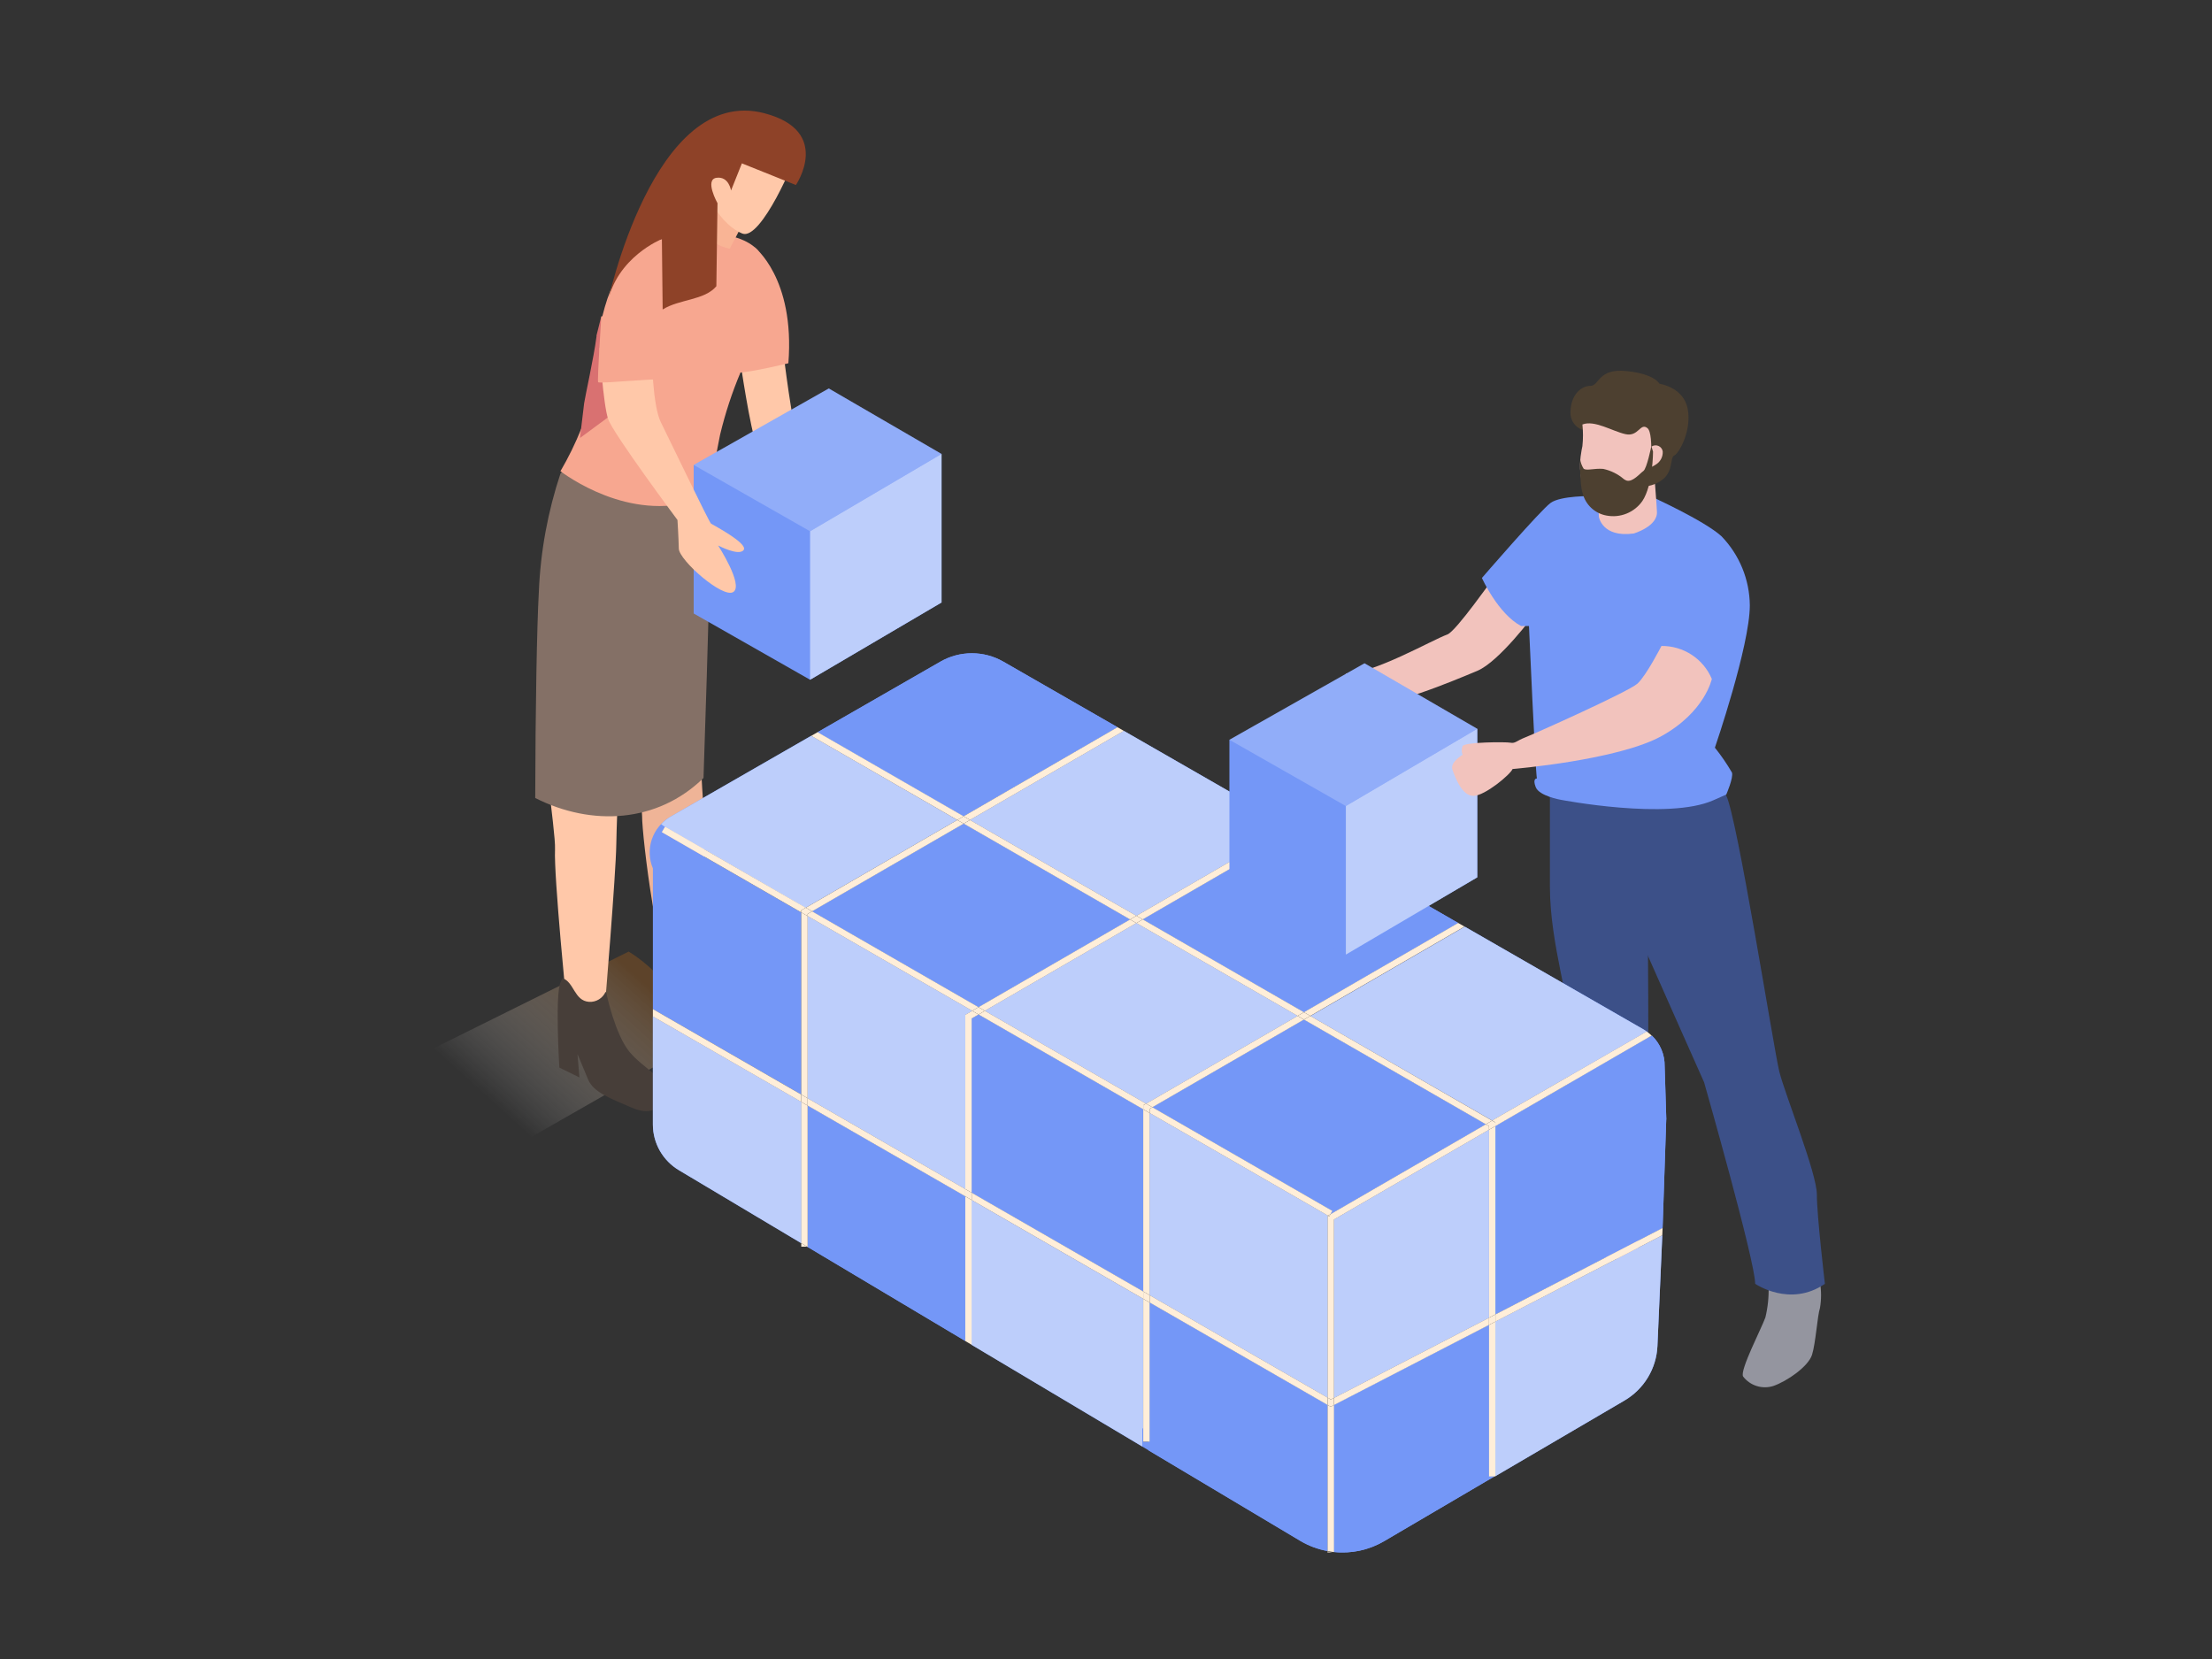 <svg width="160" height="120" viewBox="0 0 160 120" fill="none" xmlns="http://www.w3.org/2000/svg">
<rect x="0" y="0" width="160" height="120" fill="#333333" stroke="none"/>
<path d="M56.665 25.492C56.665 25.492 57.302 30.92 57.815 32.165C58.327 33.41 60.045 38.833 60.045 38.833C60.045 38.833 61.283 40.57 60.807 40.8C60.331 41.03 59.583 39.463 59.583 39.463L57.274 38.842C57.274 38.842 55.215 33.406 54.734 32.216C54.254 31.025 53.547 26.136 53.547 26.136" fill="#FFC8A9"/>
<path d="M107.884 42.054C108.037 41.733 105.34 45.653 104.693 45.892C103.529 46.319 99.35 48.736 97.346 48.723C97.493 49.407 99.045 50.101 99.193 50.786C100.352 51.245 105.007 49.297 106.854 48.525C108.452 47.854 110.955 44.472 110.955 44.472L107.884 42.054Z" fill="#F2C3BD"/>
<path d="M114.054 87.274C113.648 87.814 113.205 88.325 112.729 88.804C111.736 89.46 110.699 90.047 109.625 90.56C109.214 90.725 108.641 90.927 108.641 91.58C108.641 92.233 109.505 92.844 110.733 92.766C111.962 92.688 114.179 92.03 114.714 91.46C115.25 90.891 115.495 90.849 115.495 90.849C115.495 90.849 117.628 91.309 118.266 90.808C118.727 90.431 118.386 88.372 118.196 87.458C117.528 87.703 116.818 87.813 116.107 87.781C115.395 87.75 114.697 87.577 114.054 87.274V87.274Z" fill="#F3A05E"/>
<path d="M127.927 93.041C127.951 93.799 127.874 94.556 127.696 95.293C127.428 96.056 125.816 99.149 126.084 99.567C126.333 99.892 126.676 100.132 127.067 100.254C127.458 100.377 127.878 100.376 128.269 100.252C129.266 99.907 130.799 98.841 131.067 98C131.335 97.159 131.45 95.215 131.644 94.604C131.748 93.996 131.748 93.374 131.644 92.766L127.927 93.041Z" fill="#94959F"/>
<path d="M116.737 59.444C116.737 59.742 118.123 66.686 119.097 68.906C120.071 71.126 123.262 78.285 123.262 78.285C123.262 78.285 126.957 91.222 126.957 92.862C126.957 92.862 129.478 94.599 132 92.862C132 92.862 131.418 87.94 131.418 86.396C131.418 84.852 129.109 79.154 128.703 77.513C128.296 75.873 125.655 59.053 124.851 57.518C124.048 55.983 116.608 55.868 116.737 59.444Z" fill="#3C5088"/>
<path d="M112.11 55.869V64.173C112.11 68.226 113.661 72.863 113.564 74.503C113.467 76.144 113.564 87.536 113.564 87.536C114.286 87.958 115.108 88.181 115.945 88.181C116.782 88.181 117.604 87.958 118.326 87.536C118.326 87.536 119.088 79.522 119.185 78.074C119.282 76.626 119.185 67.647 119.185 66.006C119.185 64.366 118.441 57.886 116.728 56.494C115.015 55.101 112.11 55.869 112.11 55.869Z" fill="#3C5088"/>
<path d="M115.158 35.883C115.158 35.883 112.899 35.842 112.161 36.375C111.422 36.908 107.191 41.806 107.191 41.806C107.191 41.806 108.341 44.38 110.022 45.281H110.595C110.595 45.281 111.057 55.781 111.168 56.31C111.168 56.31 110.83 56.278 111.08 56.93C111.329 57.583 112.886 57.849 112.886 57.849C112.886 57.849 120.653 59.352 123.941 57.881L124.865 57.472C124.865 57.472 125.401 56.245 125.276 55.878C124.91 55.249 124.498 54.649 124.043 54.081C124.043 54.081 126.569 46.728 126.569 43.782C126.551 41.925 125.823 40.143 124.532 38.801C123.299 37.657 119.319 35.86 119.319 35.86L115.158 35.883Z" fill="#7497F7"/>
<path d="M115.587 35.869L115.652 37.39C115.652 37.39 115.887 38.898 118.169 38.59C118.169 38.59 119.933 38.075 119.85 36.995C119.85 36.705 119.619 33.847 119.619 33.847" fill="#F2C3BD"/>
<path d="M114.857 31.168C114.683 31.161 114.512 31.12 114.354 31.047C114.195 30.974 114.054 30.87 113.936 30.742C113.819 30.614 113.728 30.463 113.67 30.3C113.612 30.136 113.587 29.962 113.597 29.789C113.624 28.535 114.386 27.91 115.042 27.91C115.698 27.91 115.569 26.628 117.642 26.839C119.716 27.05 120.03 27.758 120.03 27.758C120.03 27.758 121.789 27.992 122.08 29.596C122.371 31.2 121.424 32.813 121.11 32.942C120.796 33.07 121.032 33.962 120.376 34.587C119.951 34.968 119.401 35.182 118.829 35.189" fill="#4D4030"/>
<path d="M114.46 30.704C114.515 31.223 114.515 31.747 114.46 32.266C114.359 32.785 113.694 35.442 115.938 37.055C115.938 37.055 118.183 37.386 119.305 34.757C119.305 34.757 119.693 31.402 119.166 30.97C118.64 30.538 118.524 31.618 117.568 31.402C116.612 31.186 115.333 30.364 114.46 30.704Z" fill="#F2C3BD"/>
<path d="M119.485 32.285C119.145 32.529 118.909 32.891 118.825 33.3C118.767 33.303 118.712 33.325 118.667 33.36C118.622 33.396 118.59 33.445 118.574 33.5C118.558 33.555 118.56 33.614 118.579 33.668C118.599 33.721 118.634 33.768 118.681 33.801C118.991 34.013 119.471 33.801 119.748 33.617C119.915 33.521 120.051 33.38 120.144 33.212C120.236 33.043 120.279 32.853 120.27 32.661C120.259 32.576 120.226 32.495 120.175 32.425C120.125 32.356 120.057 32.3 119.979 32.263C119.902 32.225 119.816 32.208 119.729 32.212C119.643 32.215 119.559 32.24 119.485 32.285Z" fill="#F2C3BD"/>
<path d="M119.448 32.266C119.448 32.266 119.12 33.893 118.871 34.068C118.621 34.242 118.109 34.876 117.67 34.766C117.594 34.741 117.522 34.704 117.458 34.656C117.03 34.289 116.517 34.035 115.966 33.916C115.306 33.861 114.705 34.077 114.539 33.888C114.413 33.681 114.33 33.452 114.294 33.213C114.294 33.213 114.257 35.051 114.474 35.667C114.573 36.077 114.791 36.45 115.1 36.739C115.41 37.028 115.797 37.221 116.215 37.294C116.702 37.384 117.204 37.333 117.662 37.146C118.12 36.959 118.514 36.645 118.797 36.241C119.568 35.088 119.568 32.671 119.568 32.671L119.448 32.266Z" fill="#4D4030"/>
<path style="mix-blend-mode:multiply" opacity="0.63" d="M45.475 68.828L28 77.499L36.599 83.29L51.719 74.646C48.763 72.748 48.449 70.684 45.475 68.828Z" fill="url(#paint0_linear_1036_4326)"/>
<path d="M50.398 48.695C50.398 48.695 50.693 55.855 50.86 58.051C51.026 60.248 50.938 70.436 50.938 70.436C50.289 70.704 49.58 70.796 48.883 70.703C47.636 70.57 46.431 60.418 46.445 59.039C46.459 57.661 44.538 50.175 44.528 47.123C44.519 44.072 46.034 40.455 48.37 40.855C50.707 41.255 50.398 48.695 50.398 48.695Z" fill="#EFB497"/>
<path d="M44.944 51.705C44.944 51.705 44.611 58.865 44.579 61.066C44.547 63.267 43.748 72.849 43.748 72.849C42.866 73.115 41.937 73.192 41.023 73.074C41.023 73.074 40.053 63.364 40.146 61.447C40.21 60.069 38.973 52.67 39.222 49.633C39.471 46.595 41.309 43.121 43.6 43.723C45.891 44.325 44.944 51.705 44.944 51.705Z" fill="#FFC8A9"/>
<path d="M52.753 73.966C51.723 72.711 51.109 69.83 51.109 69.83C51.109 69.83 51.151 69.775 51.031 69.632C50.926 69.856 50.755 70.043 50.542 70.168C50.328 70.293 50.082 70.352 49.834 70.335C48.754 70.252 48.758 68.901 47.913 68.621C47.867 68.708 47.825 68.805 47.775 68.915C47.364 69.834 47.687 75.091 47.687 75.091L49.137 75.799L48.998 74.117C48.998 74.117 49.382 75.009 49.77 75.955C50.158 76.902 51.483 77.357 52.878 77.968C54.272 78.579 55.007 78.106 55.335 77.049C55.663 75.992 53.783 75.216 52.753 73.966Z" fill="#473E39"/>
<path d="M50.887 56.273C51.234 46.218 51.465 36.374 51.465 36.374C51.465 36.374 42.907 32.16 40.547 34.233C39.626 36.997 39.097 39.876 38.977 42.785C38.834 45.276 38.728 51.264 38.714 57.721C42.806 59.793 47.562 59.522 50.887 56.273Z" fill="#847066"/>
<path d="M52.084 31.453C52.453 29.908 52.949 28.396 53.566 26.931C54.591 24.288 55.321 21.674 55.15 18.884C55.111 18.593 54.993 18.318 54.808 18.089C53.34 16.54 50.125 16.899 50.125 16.899C49.683 16.866 49.238 16.866 48.795 16.899C48.797 16.961 48.775 17.021 48.734 17.068C48.693 17.115 48.636 17.145 48.574 17.152C44.879 17.565 43.711 21.526 43.221 24.651C42.889 26.775 42.82 28.967 42.048 30.998C41.622 32.063 41.118 33.095 40.538 34.086C41.6 34.867 46.403 38.047 51.308 35.832C51.58 34.389 51.774 32.91 52.084 31.453Z" fill="#F7A790"/>
<path d="M54.563 17.869C54.563 17.869 57.514 20.107 57.025 26.274C57.025 26.274 54.217 26.968 53.238 26.963" fill="#F7A790"/>
<path d="M44.791 28.53L43.494 22.887L43.147 24.265C43.151 24.29 43.151 24.315 43.147 24.339C42.953 25.86 42.312 28.723 42.252 29.169L41.951 31.683L44.63 29.706L44.791 28.53Z" fill="#D97171"/>
<path d="M54.508 15.005V15.033C54.389 15.093 54.291 15.188 54.226 15.304C53.723 16.186 53.247 17.087 52.785 17.988C52.412 17.921 52.056 17.782 51.737 17.579C51.188 17.252 50.729 16.794 50.403 16.246L50.994 13.383L54.508 15.005Z" fill="#F9B495"/>
<path d="M57.533 11.191C57.611 11.375 55.053 17.427 53.695 16.894C52.337 16.361 50.412 13.967 51.114 11.522C51.816 9.077 56.448 8.595 57.533 11.191Z" fill="#FFC8A9"/>
<path d="M55.307 8.195C47.267 6.072 43.928 21.982 43.928 21.982C44.579 18.595 47.876 17.29 47.876 17.29L47.932 22.386C49.142 21.628 50.961 21.729 51.816 20.704L51.899 14.698C51.899 14.698 50.938 12.979 51.83 12.86C52.721 12.74 52.878 13.779 52.878 13.779L53.663 11.816L57.57 13.383C57.57 13.383 60.221 9.491 55.307 8.195Z" fill="#8E4228"/>
<path d="M45.526 76.075C44.496 74.82 43.882 71.939 43.882 71.939C43.882 71.939 43.923 71.884 43.803 71.741C43.702 71.969 43.533 72.161 43.319 72.291C43.106 72.421 42.857 72.482 42.607 72.467C41.526 72.385 41.531 71.034 40.686 70.753C40.64 70.841 40.598 70.937 40.547 71.047C40.136 71.966 40.46 77.224 40.46 77.224L41.91 77.931L41.771 76.249C41.771 76.249 42.154 77.141 42.542 78.088C42.93 79.034 44.256 79.489 45.651 80.1C47.045 80.712 47.779 80.238 48.107 79.181C48.435 78.124 46.556 77.329 45.526 76.075Z" fill="#473E39"/>
<path d="M96.491 101.116L107.704 95.316V81.718L96.491 88.212V101.116Z" fill="#7497F7"/>
<path d="M83.357 80.091L96.376 87.587L96.237 87.826L107.473 81.323L94.316 73.749L83.357 80.091Z" fill="#7497F7"/>
<path d="M94.316 73.216L105.474 66.76L93.804 60.05L82.66 66.502L94.316 73.216Z" fill="#7497F7"/>
<path d="M107.93 81.043L119.106 74.609C119.042 74.563 118.977 74.517 118.908 74.476L105.954 67.031L94.796 73.492L107.93 81.043Z" fill="#7497F7"/>
<path d="M80.831 52.601L72.574 47.859C71.882 47.461 71.097 47.252 70.297 47.252C69.498 47.252 68.713 47.461 68.021 47.859L59.135 52.964L69.692 59.044L80.831 52.601Z" fill="#7497F7"/>
<path d="M70.782 73.382L70.284 73.667V86.272L82.692 93.414V80.238L70.782 73.382Z" fill="#7497F7"/>
<path d="M81.741 66.507L69.706 59.577L58.743 65.919L70.778 72.849L81.741 66.507Z" fill="#7497F7"/>
<path d="M96.052 87.931L83.154 80.505V93.68L96.029 101.093V87.945L96.052 87.931Z" fill="#7497F7"/>
<path d="M82.9 79.829L93.859 73.483L82.198 66.769L71.239 73.115L82.9 79.829Z" fill="#7497F7"/>
<path d="M70.32 73.115L58.419 66.263V79.439L69.822 86.006V73.405L70.32 73.115Z" fill="#7497F7"/>
<path d="M57.962 65.997L47.881 60.193L48.112 59.793L58.272 65.652L69.231 59.311L58.664 53.226L48.495 59.076C47.863 59.438 47.385 60.018 47.151 60.706C46.917 61.393 46.944 62.142 47.225 62.812V64.816C47.22 64.92 47.22 65.024 47.225 65.128V72.996L57.962 79.177V65.997Z" fill="#7497F7"/>
<path d="M82.198 66.24L93.342 59.788L81.293 52.868L70.163 59.31L82.198 66.24Z" fill="#7497F7"/>
<path d="M83.154 94.213V104.277H82.692V93.947L70.284 86.801V97.274L94.081 111.469C94.682 111.823 95.342 112.067 96.029 112.191V101.621L83.154 94.213Z" fill="#7497F7"/>
<path d="M107.699 95.835L96.477 101.63V112.26C97.734 112.396 99.002 112.127 100.093 111.492L108.124 106.777H107.699V95.835Z" fill="#7497F7"/>
<path d="M108.161 106.777L117.504 101.304C118.2 100.896 118.783 100.321 119.199 99.631C119.615 98.942 119.852 98.16 119.887 97.357L120.238 89.356L108.161 95.597V106.777Z" fill="#7497F7"/>
<path d="M120.529 80.974L120.409 77.123C120.416 76.71 120.337 76.3 120.178 75.919C120.019 75.538 119.783 75.194 119.485 74.908L108.161 81.452V95.077L120.261 88.823L120.524 80.974" fill="#7497F7"/>
<path d="M58.42 79.972V90.174H58.378L69.822 96.998V86.534L58.42 79.972Z" fill="#7497F7"/>
<path d="M47.225 73.524V81.337C47.225 82.003 47.399 82.658 47.729 83.238C48.06 83.818 48.535 84.303 49.109 84.645L57.962 89.926V79.705L47.225 73.524Z" fill="#7497F7"/>
<g style="mix-blend-mode:multiply">
<path d="M96.491 101.116L107.704 95.316V81.718L96.491 88.212V101.116Z" fill="#BDCEFB"/>
</g>
<path d="M83.357 80.091L96.376 87.587L96.237 87.826L107.473 81.323L94.316 73.749L83.357 80.091Z" fill="#7497F7"/>
<path d="M94.316 73.216L105.474 66.76L93.804 60.05L82.66 66.502L94.316 73.216Z" fill="#7497F7"/>
<g style="mix-blend-mode:multiply">
<path d="M107.93 81.043L119.106 74.609C119.042 74.563 118.977 74.517 118.908 74.476L105.954 67.031L94.796 73.492L107.93 81.043Z" fill="#BDCEFB"/>
</g>
<path d="M80.831 52.601L72.574 47.859C71.882 47.461 71.097 47.252 70.297 47.252C69.498 47.252 68.713 47.461 68.021 47.859L59.135 52.964L69.692 59.044L80.831 52.601Z" fill="#7497F7"/>
<path d="M70.782 73.382L70.284 73.667V86.272L82.692 93.414V80.238L70.782 73.382Z" fill="#7497F7"/>
<path d="M81.741 66.507L69.706 59.577L58.743 65.919L70.778 72.849L81.741 66.507Z" fill="#7497F7"/>
<g style="mix-blend-mode:multiply">
<path d="M96.052 87.931L83.154 80.505V93.68L96.029 101.093V87.945L96.052 87.931Z" fill="#BDCEFB"/>
</g>
<g style="mix-blend-mode:multiply">
<path d="M82.9 79.829L93.859 73.483L82.198 66.769L71.239 73.115L82.9 79.829Z" fill="#BDCEFB"/>
</g>
<g style="mix-blend-mode:multiply">
<path d="M70.32 73.115L58.419 66.263V79.439L69.822 86.006V73.405L70.32 73.115Z" fill="#BDCEFB"/>
</g>
<g style="mix-blend-mode:multiply">
<path d="M58.678 53.226L48.495 59.076C48.245 59.223 48.018 59.406 47.821 59.618C47.911 59.685 48.005 59.747 48.103 59.802V59.802L58.263 65.662L69.231 59.311L58.678 53.226Z" fill="#BDCEFB"/>
</g>
<g style="mix-blend-mode:multiply">
<path d="M82.198 66.24L93.342 59.788L81.293 52.868L70.163 59.31L82.198 66.24Z" fill="#BDCEFB"/>
</g>
<path d="M83.154 94.213V104.277H83.085V104.916L94.071 111.469C94.673 111.823 95.333 112.067 96.02 112.191V101.621L83.154 94.213Z" fill="#7497F7"/>
<g style="mix-blend-mode:multiply">
<path d="M82.623 103.427C82.622 103.399 82.627 103.371 82.638 103.345C82.648 103.319 82.663 103.296 82.683 103.276V93.947L70.274 86.801V97.274L82.623 104.627V103.427Z" fill="#BDCEFB"/>
</g>
<path d="M107.699 95.835L96.477 101.63V112.26C97.734 112.396 99.002 112.127 100.093 111.492L108.124 106.777H107.699V95.835Z" fill="#7497F7"/>
<g style="mix-blend-mode:multiply">
<path d="M108.161 106.777L117.504 101.304C118.2 100.896 118.783 100.321 119.199 99.631C119.615 98.942 119.852 98.16 119.887 97.357L120.238 89.356L108.161 95.597V106.777Z" fill="#BDCEFB"/>
</g>
<path d="M120.529 80.974L120.409 77.123C120.416 76.71 120.337 76.3 120.178 75.919C120.019 75.538 119.783 75.194 119.485 74.908L108.161 81.452V95.077L120.261 88.823L120.524 80.974" fill="#7497F7"/>
<path d="M58.42 79.972V90.174H58.378L69.822 96.998V86.534L58.42 79.972Z" fill="#7497F7"/>
<g style="mix-blend-mode:multiply">
<path d="M47.225 73.524V81.337C47.225 82.003 47.399 82.658 47.729 83.238C48.06 83.818 48.535 84.303 49.109 84.645L57.962 89.926V79.705L47.225 73.524Z" fill="#BDCEFB"/>
</g>
<path d="M82.692 104.277H83.154V94.213L82.692 93.947V104.277Z" fill="#FFEED9"/>
<path d="M83.357 80.091L94.316 73.75L93.859 73.483L82.9 79.829L83.357 80.091Z" fill="#FFEED9"/>
<path d="M82.692 80.238V93.414L83.154 93.68V80.505L82.692 80.238Z" fill="#FFEED9"/>
<path d="M94.778 73.483L105.935 67.022L105.474 66.76L94.316 73.216L94.778 73.483Z" fill="#FFEED9"/>
<path d="M82.66 66.502L93.803 60.05L93.342 59.788L82.198 66.241L82.66 66.502Z" fill="#FFEED9"/>
<path d="M69.822 86.534V96.998L70.284 97.274V86.801L69.822 86.534Z" fill="#FFEED9"/>
<path d="M70.782 73.382L70.32 73.115L69.822 73.405V86.006L70.284 86.272V73.667L70.782 73.382Z" fill="#FFEED9"/>
<path d="M71.24 73.115L82.198 66.769L81.741 66.507L70.778 72.849L71.24 73.115Z" fill="#FFEED9"/>
<path d="M57.958 90.174H58.378L57.958 89.921V90.174Z" fill="#FFEED9"/>
<path d="M69.706 59.577L69.244 59.311L58.286 65.657L58.743 65.919L69.706 59.577Z" fill="#FFEED9"/>
<path d="M70.163 59.31L81.293 52.868L80.831 52.601L69.701 59.044L70.163 59.31Z" fill="#FFEED9"/>
<path d="M58.419 79.972L57.958 79.705V89.921L58.378 90.174H58.419V79.972Z" fill="#FFEED9"/>
<path d="M58.419 66.263L57.958 65.997V79.172L58.419 79.439V66.263Z" fill="#FFEED9"/>
<path d="M70.778 72.849L58.743 65.919L58.419 66.107V66.263L70.32 73.115L70.778 72.849Z" fill="#FFEED9"/>
<path d="M83.154 80.505L96.052 87.931L96.145 87.881L96.237 87.826L96.376 87.587L83.357 80.091L83.154 80.211V80.505Z" fill="#FFEED9"/>
<path d="M82.9 79.829L71.239 73.115L70.782 73.382L82.692 80.238V79.944L82.9 79.829Z" fill="#FFEED9"/>
<path d="M58.286 65.657L48.107 59.798L47.876 60.193L57.958 65.997V65.841L58.286 65.657Z" fill="#FFEED9"/>
<path d="M82.692 79.944V80.238L83.154 80.505V80.211L83.357 80.091L82.9 79.829L82.692 79.944Z" fill="#FFEED9"/>
<path d="M70.778 72.849L70.32 73.115L70.782 73.382L71.239 73.115L70.778 72.849Z" fill="#FFEED9"/>
<path d="M58.419 66.107L58.743 65.919L58.286 65.657L57.958 65.841V65.997L58.419 66.263V66.107Z" fill="#FFEED9"/>
<path d="M96.016 112.292H96.477C96.32 112.292 96.168 112.251 96.016 112.223V112.292Z" fill="#FFEED9"/>
<path d="M96.256 101.754L96.145 101.69L96.029 101.626V112.195C96.182 112.223 96.334 112.25 96.491 112.264V101.63L96.256 101.754Z" fill="#FFEED9"/>
<path d="M96.145 87.986L96.053 87.931L96.029 87.945V101.093L96.265 101.231L96.491 101.116V88.212L107.704 81.718V81.456L107.473 81.323L96.237 87.826L96.145 87.986Z" fill="#FFEED9"/>
<path d="M108.161 81.19V81.456L119.471 74.908C119.357 74.799 119.235 74.699 119.106 74.609L107.93 81.043L108.161 81.19Z" fill="#FFEED9"/>
<path d="M96.053 87.932L96.145 87.987L96.237 87.826L96.145 87.881L96.053 87.932Z" fill="#FFEED9"/>
<path d="M108.166 106.796V106.773L108.124 106.796H108.166Z" fill="#FFEED9"/>
<path d="M69.702 59.044L59.14 52.96L58.678 53.226L69.244 59.311L69.702 59.044Z" fill="#FFEED9"/>
<path d="M107.704 95.835V106.796H108.124L108.166 106.773V95.597L107.704 95.835Z" fill="#FFEED9"/>
<path d="M93.859 73.483L94.316 73.216L82.66 66.502L82.198 66.769L93.859 73.483Z" fill="#FFEED9"/>
<path d="M107.704 95.316L108.166 95.077V81.452L107.704 81.718V95.316Z" fill="#FFEED9"/>
<path d="M81.741 66.507L82.198 66.241L70.163 59.311L69.706 59.577L81.741 66.507Z" fill="#FFEED9"/>
<path d="M107.473 81.323L107.93 81.056L94.778 73.483L94.316 73.75L107.473 81.323Z" fill="#FFEED9"/>
<path d="M94.316 73.749L94.778 73.483L94.316 73.216L93.859 73.483L94.316 73.749Z" fill="#FFEED9"/>
<path d="M82.198 66.769L82.66 66.502L82.198 66.24L81.741 66.507L82.198 66.769Z" fill="#FFEED9"/>
<path d="M70.163 59.31L69.701 59.044L69.244 59.31L69.706 59.577L70.163 59.31Z" fill="#FFEED9"/>
<path d="M107.93 81.056L107.473 81.323L107.704 81.456V81.718L108.166 81.452V81.19L107.93 81.056Z" fill="#FFEED9"/>
<path d="M57.958 79.172L47.225 72.991V73.524L57.958 79.705V79.172Z" fill="#FFEED9"/>
<path d="M96.491 101.116V101.63L107.704 95.835V95.316L96.491 101.116Z" fill="#FFEED9"/>
<path d="M108.166 95.597L120.238 89.351L120.261 88.823L108.166 95.077V95.597Z" fill="#FFEED9"/>
<path d="M58.419 79.439V79.972L69.822 86.534V86.006L58.419 79.439Z" fill="#FFEED9"/>
<path d="M83.154 93.68V94.213L96.029 101.626V101.093L83.154 93.68Z" fill="#FFEED9"/>
<path d="M70.284 86.272V86.801L82.692 93.947V93.414L70.284 86.272Z" fill="#FFEED9"/>
<path d="M82.692 93.414V93.947L83.154 94.213V93.68L82.692 93.414Z" fill="#FFEED9"/>
<path d="M69.822 86.006V86.534L70.284 86.801V86.272L69.822 86.006Z" fill="#FFEED9"/>
<path d="M57.958 79.172V79.705L58.419 79.972V79.439L57.958 79.172Z" fill="#FFEED9"/>
<path d="M96.265 101.231L96.029 101.093V101.626L96.145 101.69L96.256 101.754L96.491 101.63V101.116L96.265 101.231Z" fill="#FFEED9"/>
<path d="M107.704 95.835L108.166 95.597V95.077L107.704 95.316V95.835Z" fill="#FFEED9"/>
<path d="M88.927 53.511V64.255L97.35 69.048L106.854 63.46V52.716" fill="#7497F7"/>
<path d="M88.927 53.511L98.699 47.978L106.854 52.716L97.35 58.304L88.927 53.511Z" fill="#7497F7"/>
<path opacity="0.21" d="M88.927 53.511L98.699 47.978L106.854 52.716L97.35 58.304L88.927 53.511Z" fill="white"/>
<g style="mix-blend-mode:multiply">
<path d="M97.35 58.304V69.048L106.854 63.46V52.716L97.35 58.304Z" fill="#BDCEFB"/>
</g>
<path d="M120.178 46.724C120.178 46.724 119.083 48.86 118.446 49.444C117.809 50.028 110.969 53.088 110.336 53.332C109.704 53.575 109.602 53.791 109.26 53.722C108.919 53.654 105.94 53.672 105.792 53.966C105.709 54.169 105.709 54.397 105.792 54.6C105.792 54.6 104.869 55.133 105.058 55.671C105.247 56.209 105.741 57.569 106.573 57.569C107.404 57.569 109.26 56.011 109.408 55.625C109.408 55.625 117.023 54.991 120.178 53.245C123.332 51.498 123.821 49.109 123.821 49.109C123.521 48.396 123.014 47.788 122.365 47.363C121.716 46.938 120.954 46.716 120.178 46.724V46.724Z" fill="#F2C3BD"/>
<path d="M50.176 33.631V44.375L58.595 49.168L68.104 43.58V32.836" fill="#7497F7"/>
<path d="M50.176 33.631L59.948 28.098L68.104 32.836L58.595 38.429L50.176 33.631Z" fill="#7497F7"/>
<path opacity="0.21" d="M50.176 33.631L59.948 28.098L68.104 32.836L58.595 38.429L50.176 33.631Z" fill="white"/>
<g style="mix-blend-mode:multiply">
<path d="M58.595 38.429V49.168L68.104 43.58V32.836L58.595 38.429Z" fill="#BDCEFB"/>
</g>
<path d="M47.151 25.731C47.151 25.731 47.198 29.33 47.793 30.524C48.389 31.719 51.294 37.785 51.432 37.877C51.571 37.969 54.129 39.306 53.792 39.78C53.455 40.253 51.945 39.458 51.945 39.458C51.945 39.458 53.792 42.307 53.049 42.817C52.305 43.328 49.119 40.52 49.1 39.683C49.082 38.847 49.003 37.611 49.003 37.611C49.003 37.611 44.348 31.366 43.988 30.308C43.628 29.252 43.369 25.175 43.369 25.175C43.369 25.175 45.461 24.059 47.151 25.731Z" fill="#FFC8A9"/>
<path d="M47.396 22.4L47.729 27.455C47.267 27.372 43.346 27.763 43.267 27.648C43.189 27.533 43.494 22.887 43.494 22.887" fill="#F7A790"/>
<defs>
<linearGradient id="paint0_linear_1036_4326" x1="36.109" y1="80.169" x2="45.503" y2="69.807" gradientUnits="userSpaceOnUse">
<stop stop-color="white" stop-opacity="0"/>
<stop offset="0.99" stop-color="#754C24"/>
</linearGradient>
</defs>
</svg>
